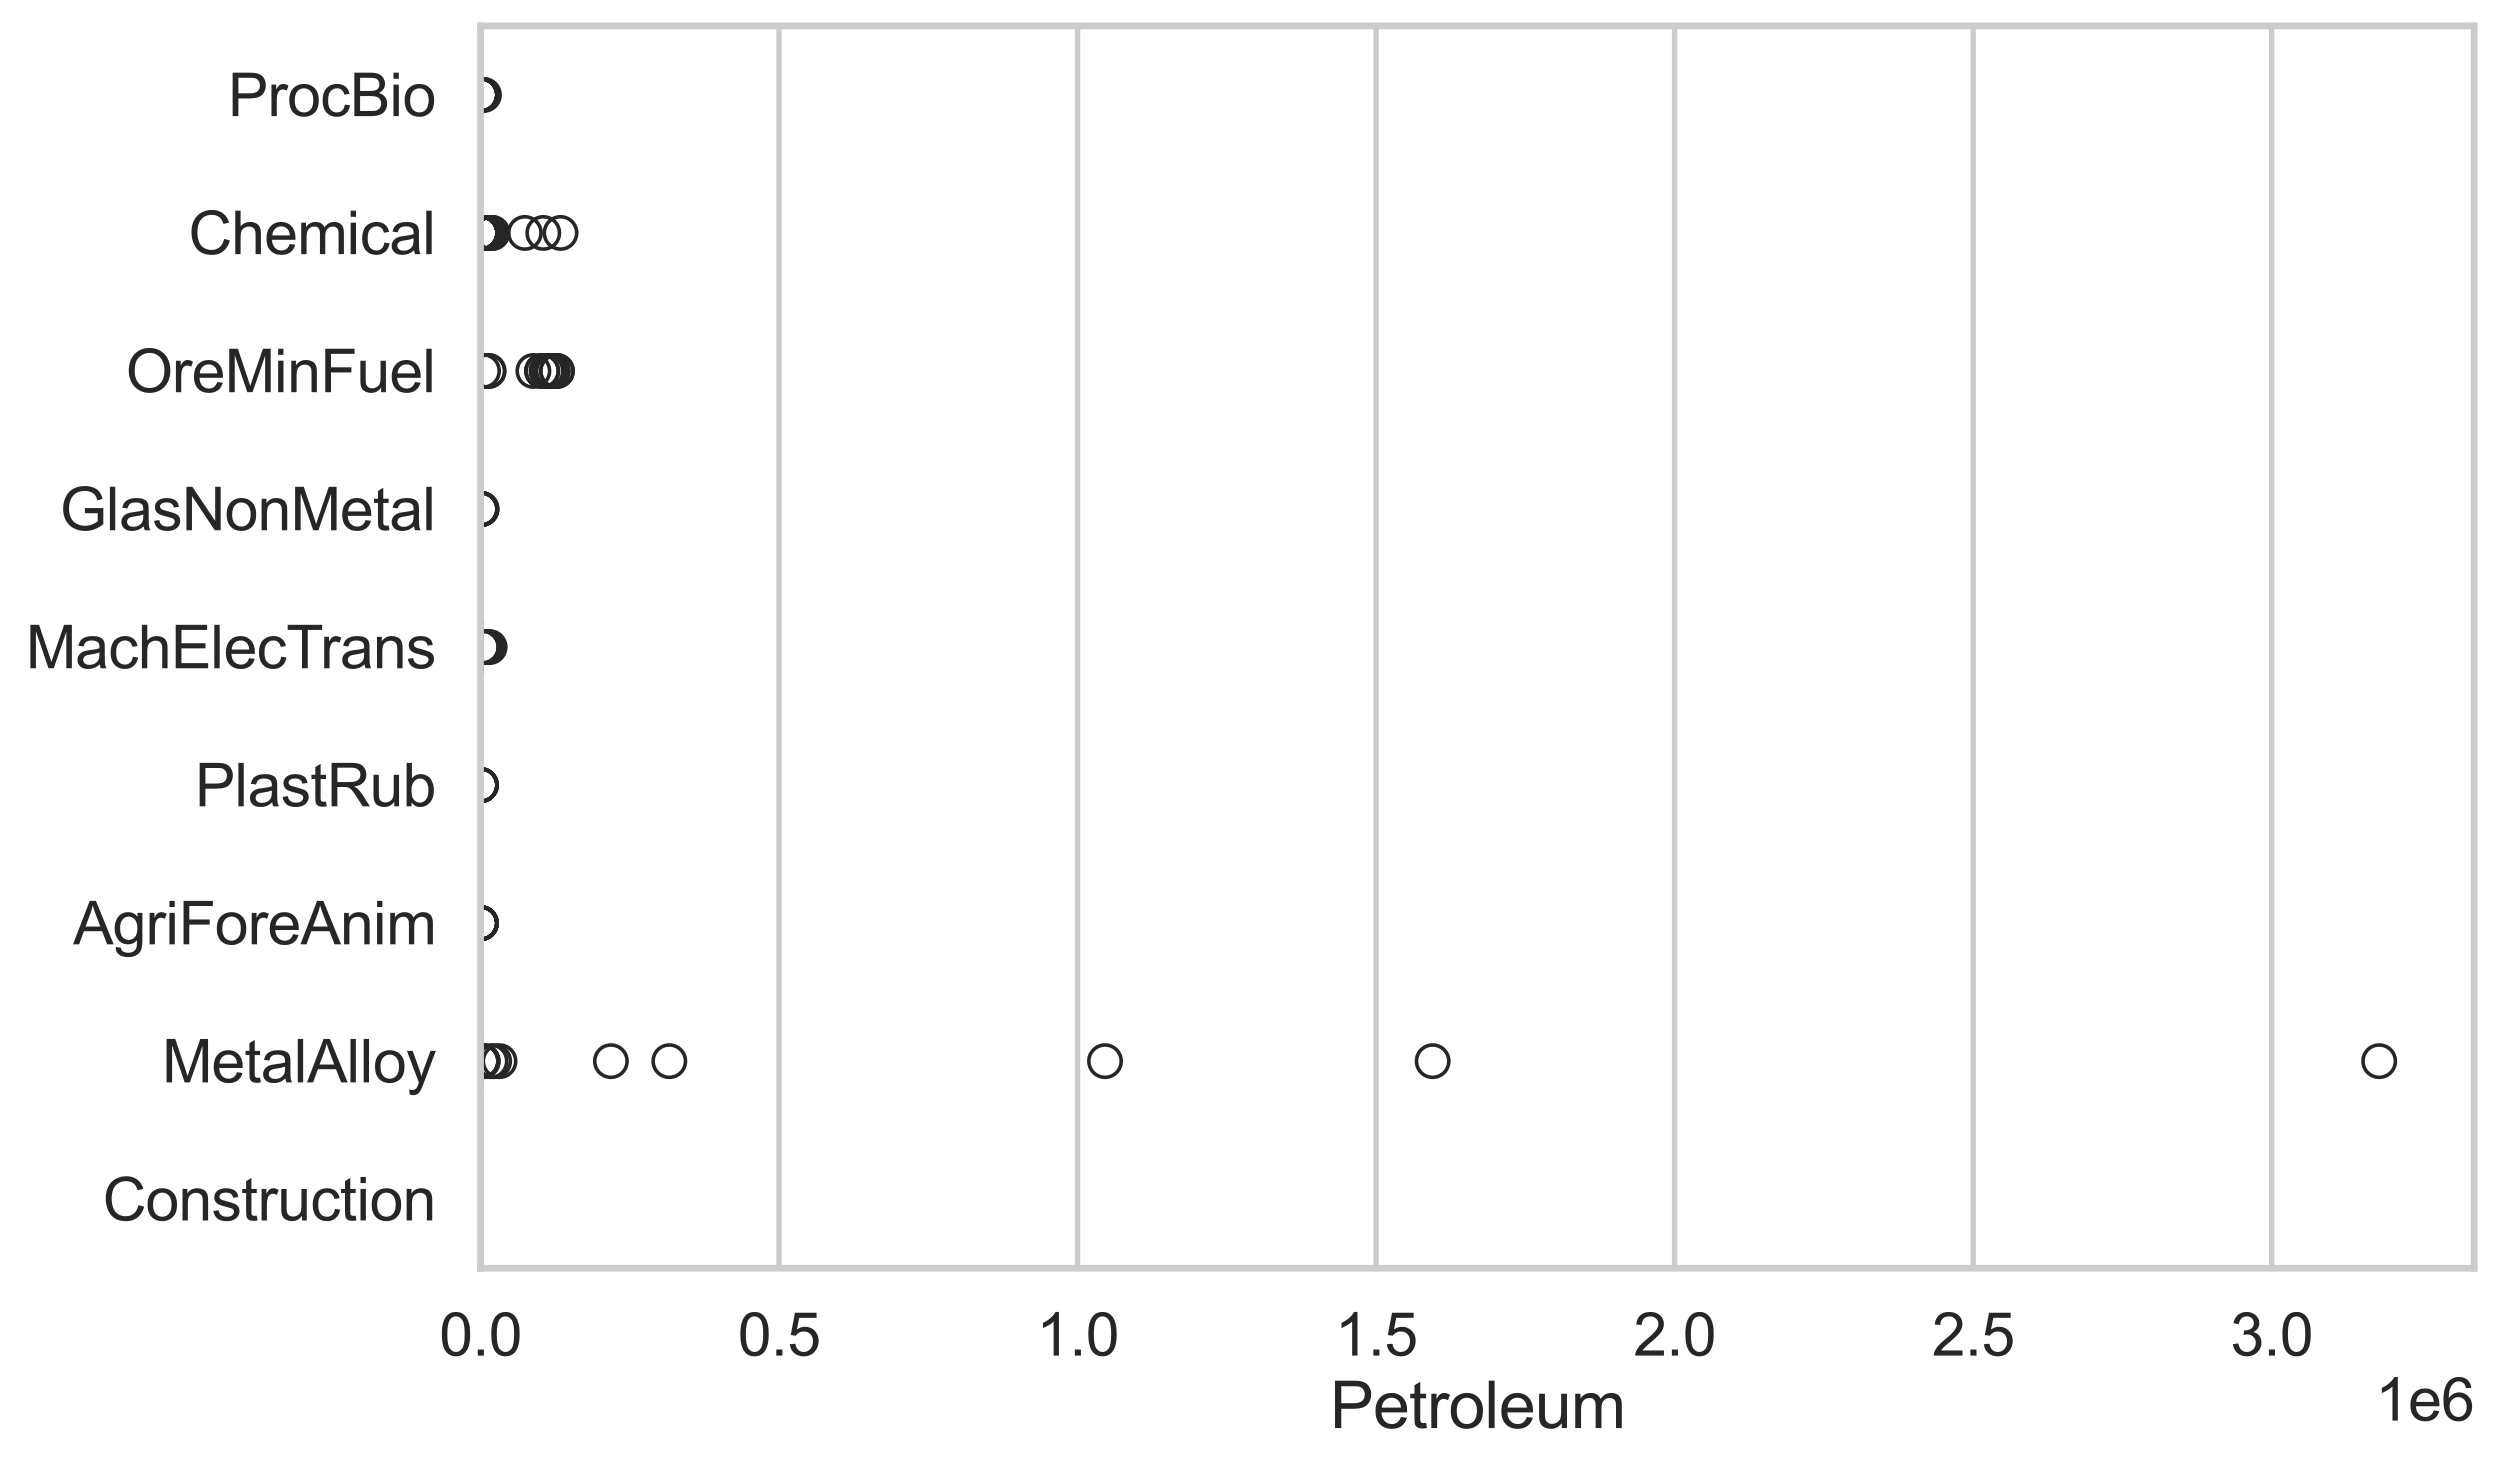 <?xml version="1.0" encoding="utf-8" standalone="no"?>
<!DOCTYPE svg PUBLIC "-//W3C//DTD SVG 1.1//EN"
  "http://www.w3.org/Graphics/SVG/1.1/DTD/svg11.dtd">
<svg xmlns:xlink="http://www.w3.org/1999/xlink" width="695.577pt" height="408.111pt" viewBox="0 0 695.577 408.111" xmlns="http://www.w3.org/2000/svg" version="1.1">
 <defs>
  <style type="text/css">*{stroke-linejoin: round; stroke-linecap: butt}</style>
 </defs>
 <g id="figure_1">
  <g id="patch_1">
   <path d="M 0 408.111 
L 695.577 408.111 
L 695.577 0 
L 0 0 
z
" style="fill: #ffffff"/>
  </g>
  <g id="axes_1">
   <g id="patch_2">
    <path d="M 133.697 352.86 
L 688.377 352.86 
L 688.377 7.2 
L 133.697 7.2 
z
" style="fill: #ffffff"/>
   </g>
   <g id="matplotlib.axis_1">
    <g id="xtick_1">
     <g id="line2d_1">
      <path d="M 133.697 352.86 
L 133.697 7.2 
" clip-path="url(#p936797adaf)" style="fill: none; stroke: #cccccc; stroke-width: 1.5; stroke-linecap: round"/>
     </g>
     <g id="text_1">
      <!-- 0.0 -->
      <g style="fill: #262626" transform="translate(122.229 377.17) scale(0.165 -0.165)">
       <defs>
        <path id="ArialMT-30" d="M 266 2259 
Q 266 3072 433 3567 
Q 600 4063 929 4331 
Q 1259 4600 1759 4600 
Q 2128 4600 2406 4451 
Q 2684 4303 2865 4023 
Q 3047 3744 3150 3342 
Q 3253 2941 3253 2259 
Q 3253 1453 3087 958 
Q 2922 463 2592 192 
Q 2263 -78 1759 -78 
Q 1097 -78 719 397 
Q 266 969 266 2259 
z
M 844 2259 
Q 844 1131 1108 757 
Q 1372 384 1759 384 
Q 2147 384 2411 759 
Q 2675 1134 2675 2259 
Q 2675 3391 2411 3762 
Q 2147 4134 1753 4134 
Q 1366 4134 1134 3806 
Q 844 3388 844 2259 
z
" transform="scale(0.016)"/>
        <path id="ArialMT-2e" d="M 581 0 
L 581 641 
L 1222 641 
L 1222 0 
L 581 0 
z
" transform="scale(0.016)"/>
       </defs>
       <use xlink:href="#ArialMT-30"/>
       <use xlink:href="#ArialMT-2e" transform="translate(55.615 0)"/>
       <use xlink:href="#ArialMT-30" transform="translate(83.398 0)"/>
      </g>
     </g>
    </g>
    <g id="xtick_2">
     <g id="line2d_2">
      <path d="M 216.754 352.86 
L 216.754 7.2 
" clip-path="url(#p936797adaf)" style="fill: none; stroke: #cccccc; stroke-width: 1.5; stroke-linecap: round"/>
     </g>
     <g id="text_2">
      <!-- 0.5 -->
      <g style="fill: #262626" transform="translate(205.287 377.17) scale(0.165 -0.165)">
       <defs>
        <path id="ArialMT-35" d="M 266 1200 
L 856 1250 
Q 922 819 1161 601 
Q 1400 384 1738 384 
Q 2144 384 2425 690 
Q 2706 997 2706 1503 
Q 2706 1984 2436 2262 
Q 2166 2541 1728 2541 
Q 1456 2541 1237 2417 
Q 1019 2294 894 2097 
L 366 2166 
L 809 4519 
L 3088 4519 
L 3088 3981 
L 1259 3981 
L 1013 2750 
Q 1425 3038 1878 3038 
Q 2478 3038 2890 2622 
Q 3303 2206 3303 1553 
Q 3303 931 2941 478 
Q 2500 -78 1738 -78 
Q 1113 -78 717 272 
Q 322 622 266 1200 
z
" transform="scale(0.016)"/>
       </defs>
       <use xlink:href="#ArialMT-30"/>
       <use xlink:href="#ArialMT-2e" transform="translate(55.615 0)"/>
       <use xlink:href="#ArialMT-35" transform="translate(83.398 0)"/>
      </g>
     </g>
    </g>
    <g id="xtick_3">
     <g id="line2d_3">
      <path d="M 299.812 352.86 
L 299.812 7.2 
" clip-path="url(#p936797adaf)" style="fill: none; stroke: #cccccc; stroke-width: 1.5; stroke-linecap: round"/>
     </g>
     <g id="text_3">
      <!-- 1.0 -->
      <g style="fill: #262626" transform="translate(288.344 377.17) scale(0.165 -0.165)">
       <defs>
        <path id="ArialMT-31" d="M 2384 0 
L 1822 0 
L 1822 3584 
Q 1619 3391 1289 3197 
Q 959 3003 697 2906 
L 697 3450 
Q 1169 3672 1522 3987 
Q 1875 4303 2022 4600 
L 2384 4600 
L 2384 0 
z
" transform="scale(0.016)"/>
       </defs>
       <use xlink:href="#ArialMT-31"/>
       <use xlink:href="#ArialMT-2e" transform="translate(55.615 0)"/>
       <use xlink:href="#ArialMT-30" transform="translate(83.398 0)"/>
      </g>
     </g>
    </g>
    <g id="xtick_4">
     <g id="line2d_4">
      <path d="M 382.869 352.86 
L 382.869 7.2 
" clip-path="url(#p936797adaf)" style="fill: none; stroke: #cccccc; stroke-width: 1.5; stroke-linecap: round"/>
     </g>
     <g id="text_4">
      <!-- 1.5 -->
      <g style="fill: #262626" transform="translate(371.402 377.17) scale(0.165 -0.165)">
       <use xlink:href="#ArialMT-31"/>
       <use xlink:href="#ArialMT-2e" transform="translate(55.615 0)"/>
       <use xlink:href="#ArialMT-35" transform="translate(83.398 0)"/>
      </g>
     </g>
    </g>
    <g id="xtick_5">
     <g id="line2d_5">
      <path d="M 465.927 352.86 
L 465.927 7.2 
" clip-path="url(#p936797adaf)" style="fill: none; stroke: #cccccc; stroke-width: 1.5; stroke-linecap: round"/>
     </g>
     <g id="text_5">
      <!-- 2.0 -->
      <g style="fill: #262626" transform="translate(454.459 377.17) scale(0.165 -0.165)">
       <defs>
        <path id="ArialMT-32" d="M 3222 541 
L 3222 0 
L 194 0 
Q 188 203 259 391 
Q 375 700 629 1000 
Q 884 1300 1366 1694 
Q 2113 2306 2375 2664 
Q 2638 3022 2638 3341 
Q 2638 3675 2398 3904 
Q 2159 4134 1775 4134 
Q 1369 4134 1125 3890 
Q 881 3647 878 3216 
L 300 3275 
Q 359 3922 746 4261 
Q 1134 4600 1788 4600 
Q 2447 4600 2831 4234 
Q 3216 3869 3216 3328 
Q 3216 3053 3103 2787 
Q 2991 2522 2730 2228 
Q 2469 1934 1863 1422 
Q 1356 997 1212 845 
Q 1069 694 975 541 
L 3222 541 
z
" transform="scale(0.016)"/>
       </defs>
       <use xlink:href="#ArialMT-32"/>
       <use xlink:href="#ArialMT-2e" transform="translate(55.615 0)"/>
       <use xlink:href="#ArialMT-30" transform="translate(83.398 0)"/>
      </g>
     </g>
    </g>
    <g id="xtick_6">
     <g id="line2d_6">
      <path d="M 548.984 352.86 
L 548.984 7.2 
" clip-path="url(#p936797adaf)" style="fill: none; stroke: #cccccc; stroke-width: 1.5; stroke-linecap: round"/>
     </g>
     <g id="text_6">
      <!-- 2.5 -->
      <g style="fill: #262626" transform="translate(537.516 377.17) scale(0.165 -0.165)">
       <use xlink:href="#ArialMT-32"/>
       <use xlink:href="#ArialMT-2e" transform="translate(55.615 0)"/>
       <use xlink:href="#ArialMT-35" transform="translate(83.398 0)"/>
      </g>
     </g>
    </g>
    <g id="xtick_7">
     <g id="line2d_7">
      <path d="M 632.041 352.86 
L 632.041 7.2 
" clip-path="url(#p936797adaf)" style="fill: none; stroke: #cccccc; stroke-width: 1.5; stroke-linecap: round"/>
     </g>
     <g id="text_7">
      <!-- 3.0 -->
      <g style="fill: #262626" transform="translate(620.574 377.17) scale(0.165 -0.165)">
       <defs>
        <path id="ArialMT-33" d="M 269 1209 
L 831 1284 
Q 928 806 1161 595 
Q 1394 384 1728 384 
Q 2125 384 2398 659 
Q 2672 934 2672 1341 
Q 2672 1728 2419 1979 
Q 2166 2231 1775 2231 
Q 1616 2231 1378 2169 
L 1441 2663 
Q 1497 2656 1531 2656 
Q 1891 2656 2178 2843 
Q 2466 3031 2466 3422 
Q 2466 3731 2256 3934 
Q 2047 4138 1716 4138 
Q 1388 4138 1169 3931 
Q 950 3725 888 3313 
L 325 3413 
Q 428 3978 793 4289 
Q 1159 4600 1703 4600 
Q 2078 4600 2393 4439 
Q 2709 4278 2876 4000 
Q 3044 3722 3044 3409 
Q 3044 3113 2884 2869 
Q 2725 2625 2413 2481 
Q 2819 2388 3044 2092 
Q 3269 1797 3269 1353 
Q 3269 753 2831 336 
Q 2394 -81 1725 -81 
Q 1122 -81 723 278 
Q 325 638 269 1209 
z
" transform="scale(0.016)"/>
       </defs>
       <use xlink:href="#ArialMT-33"/>
       <use xlink:href="#ArialMT-2e" transform="translate(55.615 0)"/>
       <use xlink:href="#ArialMT-30" transform="translate(83.398 0)"/>
      </g>
     </g>
    </g>
    <g id="text_8">
     <!-- Petroleum -->
     <g style="fill: #262626" transform="translate(370.021 397.334) scale(0.18 -0.18)">
      <defs>
       <path id="ArialMT-50" d="M 494 0 
L 494 4581 
L 2222 4581 
Q 2678 4581 2919 4538 
Q 3256 4481 3484 4323 
Q 3713 4166 3852 3881 
Q 3991 3597 3991 3256 
Q 3991 2672 3619 2267 
Q 3247 1863 2275 1863 
L 1100 1863 
L 1100 0 
L 494 0 
z
M 1100 2403 
L 2284 2403 
Q 2872 2403 3119 2622 
Q 3366 2841 3366 3238 
Q 3366 3525 3220 3729 
Q 3075 3934 2838 4000 
Q 2684 4041 2272 4041 
L 1100 4041 
L 1100 2403 
z
" transform="scale(0.016)"/>
       <path id="ArialMT-65" d="M 2694 1069 
L 3275 997 
Q 3138 488 2766 206 
Q 2394 -75 1816 -75 
Q 1088 -75 661 373 
Q 234 822 234 1631 
Q 234 2469 665 2931 
Q 1097 3394 1784 3394 
Q 2450 3394 2872 2941 
Q 3294 2488 3294 1666 
Q 3294 1616 3291 1516 
L 816 1516 
Q 847 969 1125 678 
Q 1403 388 1819 388 
Q 2128 388 2347 550 
Q 2566 713 2694 1069 
z
M 847 1978 
L 2700 1978 
Q 2663 2397 2488 2606 
Q 2219 2931 1791 2931 
Q 1403 2931 1139 2672 
Q 875 2413 847 1978 
z
" transform="scale(0.016)"/>
       <path id="ArialMT-74" d="M 1650 503 
L 1731 6 
Q 1494 -44 1306 -44 
Q 1000 -44 831 53 
Q 663 150 594 308 
Q 525 466 525 972 
L 525 2881 
L 113 2881 
L 113 3319 
L 525 3319 
L 525 4141 
L 1084 4478 
L 1084 3319 
L 1650 3319 
L 1650 2881 
L 1084 2881 
L 1084 941 
Q 1084 700 1114 631 
Q 1144 563 1211 522 
Q 1278 481 1403 481 
Q 1497 481 1650 503 
z
" transform="scale(0.016)"/>
       <path id="ArialMT-72" d="M 416 0 
L 416 3319 
L 922 3319 
L 922 2816 
Q 1116 3169 1280 3281 
Q 1444 3394 1641 3394 
Q 1925 3394 2219 3213 
L 2025 2691 
Q 1819 2813 1613 2813 
Q 1428 2813 1281 2702 
Q 1134 2591 1072 2394 
Q 978 2094 978 1738 
L 978 0 
L 416 0 
z
" transform="scale(0.016)"/>
       <path id="ArialMT-6f" d="M 213 1659 
Q 213 2581 725 3025 
Q 1153 3394 1769 3394 
Q 2453 3394 2887 2945 
Q 3322 2497 3322 1706 
Q 3322 1066 3130 698 
Q 2938 331 2570 128 
Q 2203 -75 1769 -75 
Q 1072 -75 642 372 
Q 213 819 213 1659 
z
M 791 1659 
Q 791 1022 1069 705 
Q 1347 388 1769 388 
Q 2188 388 2466 706 
Q 2744 1025 2744 1678 
Q 2744 2294 2464 2611 
Q 2184 2928 1769 2928 
Q 1347 2928 1069 2612 
Q 791 2297 791 1659 
z
" transform="scale(0.016)"/>
       <path id="ArialMT-6c" d="M 409 0 
L 409 4581 
L 972 4581 
L 972 0 
L 409 0 
z
" transform="scale(0.016)"/>
       <path id="ArialMT-75" d="M 2597 0 
L 2597 488 
Q 2209 -75 1544 -75 
Q 1250 -75 995 37 
Q 741 150 617 320 
Q 494 491 444 738 
Q 409 903 409 1263 
L 409 3319 
L 972 3319 
L 972 1478 
Q 972 1038 1006 884 
Q 1059 663 1231 536 
Q 1403 409 1656 409 
Q 1909 409 2131 539 
Q 2353 669 2445 892 
Q 2538 1116 2538 1541 
L 2538 3319 
L 3100 3319 
L 3100 0 
L 2597 0 
z
" transform="scale(0.016)"/>
       <path id="ArialMT-6d" d="M 422 0 
L 422 3319 
L 925 3319 
L 925 2853 
Q 1081 3097 1340 3245 
Q 1600 3394 1931 3394 
Q 2300 3394 2536 3241 
Q 2772 3088 2869 2813 
Q 3263 3394 3894 3394 
Q 4388 3394 4653 3120 
Q 4919 2847 4919 2278 
L 4919 0 
L 4359 0 
L 4359 2091 
Q 4359 2428 4304 2576 
Q 4250 2725 4106 2815 
Q 3963 2906 3769 2906 
Q 3419 2906 3187 2673 
Q 2956 2441 2956 1928 
L 2956 0 
L 2394 0 
L 2394 2156 
Q 2394 2531 2256 2718 
Q 2119 2906 1806 2906 
Q 1569 2906 1367 2781 
Q 1166 2656 1075 2415 
Q 984 2175 984 1722 
L 984 0 
L 422 0 
z
" transform="scale(0.016)"/>
      </defs>
      <use xlink:href="#ArialMT-50"/>
      <use xlink:href="#ArialMT-65" transform="translate(66.699 0)"/>
      <use xlink:href="#ArialMT-74" transform="translate(122.314 0)"/>
      <use xlink:href="#ArialMT-72" transform="translate(150.098 0)"/>
      <use xlink:href="#ArialMT-6f" transform="translate(183.398 0)"/>
      <use xlink:href="#ArialMT-6c" transform="translate(239.014 0)"/>
      <use xlink:href="#ArialMT-65" transform="translate(261.23 0)"/>
      <use xlink:href="#ArialMT-75" transform="translate(316.846 0)"/>
      <use xlink:href="#ArialMT-6d" transform="translate(372.461 0)"/>
     </g>
    </g>
    <g id="text_9">
     <!-- 1e6 -->
     <g style="fill: #262626" transform="translate(660.85 395.26) scale(0.165 -0.165)">
      <defs>
       <path id="ArialMT-36" d="M 3184 3459 
L 2625 3416 
Q 2550 3747 2413 3897 
Q 2184 4138 1850 4138 
Q 1581 4138 1378 3988 
Q 1113 3794 959 3422 
Q 806 3050 800 2363 
Q 1003 2672 1297 2822 
Q 1591 2972 1913 2972 
Q 2475 2972 2870 2558 
Q 3266 2144 3266 1488 
Q 3266 1056 3080 686 
Q 2894 316 2569 119 
Q 2244 -78 1831 -78 
Q 1128 -78 684 439 
Q 241 956 241 2144 
Q 241 3472 731 4075 
Q 1159 4600 1884 4600 
Q 2425 4600 2770 4297 
Q 3116 3994 3184 3459 
z
M 888 1484 
Q 888 1194 1011 928 
Q 1134 663 1356 523 
Q 1578 384 1822 384 
Q 2178 384 2434 671 
Q 2691 959 2691 1453 
Q 2691 1928 2437 2201 
Q 2184 2475 1800 2475 
Q 1419 2475 1153 2201 
Q 888 1928 888 1484 
z
" transform="scale(0.016)"/>
      </defs>
      <use xlink:href="#ArialMT-31"/>
      <use xlink:href="#ArialMT-65" transform="translate(55.615 0)"/>
      <use xlink:href="#ArialMT-36" transform="translate(111.23 0)"/>
     </g>
    </g>
   </g>
   <g id="matplotlib.axis_2">
    <g id="ytick_1">
     <g id="text_10">
      <!-- ProcBio -->
      <g style="fill: #262626" transform="translate(63.424 32.309) scale(0.165 -0.165)">
       <defs>
        <path id="ArialMT-63" d="M 2588 1216 
L 3141 1144 
Q 3050 572 2676 248 
Q 2303 -75 1759 -75 
Q 1078 -75 664 370 
Q 250 816 250 1647 
Q 250 2184 428 2587 
Q 606 2991 970 3192 
Q 1334 3394 1763 3394 
Q 2303 3394 2647 3120 
Q 2991 2847 3088 2344 
L 2541 2259 
Q 2463 2594 2264 2762 
Q 2066 2931 1784 2931 
Q 1359 2931 1093 2626 
Q 828 2322 828 1663 
Q 828 994 1084 691 
Q 1341 388 1753 388 
Q 2084 388 2306 591 
Q 2528 794 2588 1216 
z
" transform="scale(0.016)"/>
        <path id="ArialMT-42" d="M 469 0 
L 469 4581 
L 2188 4581 
Q 2713 4581 3030 4442 
Q 3347 4303 3526 4014 
Q 3706 3725 3706 3409 
Q 3706 3116 3547 2856 
Q 3388 2597 3066 2438 
Q 3481 2316 3704 2022 
Q 3928 1728 3928 1328 
Q 3928 1006 3792 729 
Q 3656 453 3456 303 
Q 3256 153 2954 76 
Q 2653 0 2216 0 
L 469 0 
z
M 1075 2656 
L 2066 2656 
Q 2469 2656 2644 2709 
Q 2875 2778 2992 2937 
Q 3109 3097 3109 3338 
Q 3109 3566 3000 3739 
Q 2891 3913 2687 3977 
Q 2484 4041 1991 4041 
L 1075 4041 
L 1075 2656 
z
M 1075 541 
L 2216 541 
Q 2509 541 2628 563 
Q 2838 600 2978 687 
Q 3119 775 3209 942 
Q 3300 1109 3300 1328 
Q 3300 1584 3169 1773 
Q 3038 1963 2805 2039 
Q 2572 2116 2134 2116 
L 1075 2116 
L 1075 541 
z
" transform="scale(0.016)"/>
        <path id="ArialMT-69" d="M 425 3934 
L 425 4581 
L 988 4581 
L 988 3934 
L 425 3934 
z
M 425 0 
L 425 3319 
L 988 3319 
L 988 0 
L 425 0 
z
" transform="scale(0.016)"/>
       </defs>
       <use xlink:href="#ArialMT-50"/>
       <use xlink:href="#ArialMT-72" transform="translate(66.699 0)"/>
       <use xlink:href="#ArialMT-6f" transform="translate(100 0)"/>
       <use xlink:href="#ArialMT-63" transform="translate(155.615 0)"/>
       <use xlink:href="#ArialMT-42" transform="translate(205.615 0)"/>
       <use xlink:href="#ArialMT-69" transform="translate(272.314 0)"/>
       <use xlink:href="#ArialMT-6f" transform="translate(294.531 0)"/>
      </g>
     </g>
    </g>
    <g id="ytick_2">
     <g id="text_11">
      <!-- Chemical -->
      <g style="fill: #262626" transform="translate(52.428 70.715) scale(0.165 -0.165)">
       <defs>
        <path id="ArialMT-43" d="M 3763 1606 
L 4369 1453 
Q 4178 706 3683 314 
Q 3188 -78 2472 -78 
Q 1731 -78 1267 223 
Q 803 525 561 1097 
Q 319 1669 319 2325 
Q 319 3041 592 3573 
Q 866 4106 1370 4382 
Q 1875 4659 2481 4659 
Q 3169 4659 3637 4309 
Q 4106 3959 4291 3325 
L 3694 3184 
Q 3534 3684 3231 3912 
Q 2928 4141 2469 4141 
Q 1941 4141 1586 3887 
Q 1231 3634 1087 3207 
Q 944 2781 944 2328 
Q 944 1744 1114 1308 
Q 1284 872 1643 656 
Q 2003 441 2422 441 
Q 2931 441 3284 734 
Q 3638 1028 3763 1606 
z
" transform="scale(0.016)"/>
        <path id="ArialMT-68" d="M 422 0 
L 422 4581 
L 984 4581 
L 984 2938 
Q 1378 3394 1978 3394 
Q 2347 3394 2619 3248 
Q 2891 3103 3008 2847 
Q 3125 2591 3125 2103 
L 3125 0 
L 2563 0 
L 2563 2103 
Q 2563 2525 2380 2717 
Q 2197 2909 1863 2909 
Q 1613 2909 1392 2779 
Q 1172 2650 1078 2428 
Q 984 2206 984 1816 
L 984 0 
L 422 0 
z
" transform="scale(0.016)"/>
        <path id="ArialMT-61" d="M 2588 409 
Q 2275 144 1986 34 
Q 1697 -75 1366 -75 
Q 819 -75 525 192 
Q 231 459 231 875 
Q 231 1119 342 1320 
Q 453 1522 633 1644 
Q 813 1766 1038 1828 
Q 1203 1872 1538 1913 
Q 2219 1994 2541 2106 
Q 2544 2222 2544 2253 
Q 2544 2597 2384 2738 
Q 2169 2928 1744 2928 
Q 1347 2928 1158 2789 
Q 969 2650 878 2297 
L 328 2372 
Q 403 2725 575 2942 
Q 747 3159 1072 3276 
Q 1397 3394 1825 3394 
Q 2250 3394 2515 3294 
Q 2781 3194 2906 3042 
Q 3031 2891 3081 2659 
Q 3109 2516 3109 2141 
L 3109 1391 
Q 3109 606 3145 398 
Q 3181 191 3288 0 
L 2700 0 
Q 2613 175 2588 409 
z
M 2541 1666 
Q 2234 1541 1622 1453 
Q 1275 1403 1131 1340 
Q 988 1278 909 1158 
Q 831 1038 831 891 
Q 831 666 1001 516 
Q 1172 366 1500 366 
Q 1825 366 2078 508 
Q 2331 650 2450 897 
Q 2541 1088 2541 1459 
L 2541 1666 
z
" transform="scale(0.016)"/>
       </defs>
       <use xlink:href="#ArialMT-43"/>
       <use xlink:href="#ArialMT-68" transform="translate(72.217 0)"/>
       <use xlink:href="#ArialMT-65" transform="translate(127.832 0)"/>
       <use xlink:href="#ArialMT-6d" transform="translate(183.447 0)"/>
       <use xlink:href="#ArialMT-69" transform="translate(266.748 0)"/>
       <use xlink:href="#ArialMT-63" transform="translate(288.965 0)"/>
       <use xlink:href="#ArialMT-61" transform="translate(338.965 0)"/>
       <use xlink:href="#ArialMT-6c" transform="translate(394.58 0)"/>
      </g>
     </g>
    </g>
    <g id="ytick_3">
     <g id="text_12">
      <!-- OreMinFuel -->
      <g style="fill: #262626" transform="translate(35.013 109.122) scale(0.165 -0.165)">
       <defs>
        <path id="ArialMT-4f" d="M 309 2231 
Q 309 3372 921 4017 
Q 1534 4663 2503 4663 
Q 3138 4663 3647 4359 
Q 4156 4056 4423 3514 
Q 4691 2972 4691 2284 
Q 4691 1588 4409 1038 
Q 4128 488 3612 205 
Q 3097 -78 2500 -78 
Q 1853 -78 1343 234 
Q 834 547 571 1087 
Q 309 1628 309 2231 
z
M 934 2222 
Q 934 1394 1379 917 
Q 1825 441 2497 441 
Q 3181 441 3623 922 
Q 4066 1403 4066 2288 
Q 4066 2847 3877 3264 
Q 3688 3681 3323 3911 
Q 2959 4141 2506 4141 
Q 1863 4141 1398 3698 
Q 934 3256 934 2222 
z
" transform="scale(0.016)"/>
        <path id="ArialMT-4d" d="M 475 0 
L 475 4581 
L 1388 4581 
L 2472 1338 
Q 2622 884 2691 659 
Q 2769 909 2934 1394 
L 4031 4581 
L 4847 4581 
L 4847 0 
L 4263 0 
L 4263 3834 
L 2931 0 
L 2384 0 
L 1059 3900 
L 1059 0 
L 475 0 
z
" transform="scale(0.016)"/>
        <path id="ArialMT-6e" d="M 422 0 
L 422 3319 
L 928 3319 
L 928 2847 
Q 1294 3394 1984 3394 
Q 2284 3394 2536 3286 
Q 2788 3178 2913 3003 
Q 3038 2828 3088 2588 
Q 3119 2431 3119 2041 
L 3119 0 
L 2556 0 
L 2556 2019 
Q 2556 2363 2490 2533 
Q 2425 2703 2258 2804 
Q 2091 2906 1866 2906 
Q 1506 2906 1245 2678 
Q 984 2450 984 1813 
L 984 0 
L 422 0 
z
" transform="scale(0.016)"/>
        <path id="ArialMT-46" d="M 525 0 
L 525 4581 
L 3616 4581 
L 3616 4041 
L 1131 4041 
L 1131 2622 
L 3281 2622 
L 3281 2081 
L 1131 2081 
L 1131 0 
L 525 0 
z
" transform="scale(0.016)"/>
       </defs>
       <use xlink:href="#ArialMT-4f"/>
       <use xlink:href="#ArialMT-72" transform="translate(77.783 0)"/>
       <use xlink:href="#ArialMT-65" transform="translate(111.084 0)"/>
       <use xlink:href="#ArialMT-4d" transform="translate(166.699 0)"/>
       <use xlink:href="#ArialMT-69" transform="translate(250 0)"/>
       <use xlink:href="#ArialMT-6e" transform="translate(272.217 0)"/>
       <use xlink:href="#ArialMT-46" transform="translate(327.832 0)"/>
       <use xlink:href="#ArialMT-75" transform="translate(388.916 0)"/>
       <use xlink:href="#ArialMT-65" transform="translate(444.531 0)"/>
       <use xlink:href="#ArialMT-6c" transform="translate(500.146 0)"/>
      </g>
     </g>
    </g>
    <g id="ytick_4">
     <g id="text_13">
      <!-- GlasNonMetal -->
      <g style="fill: #262626" transform="translate(16.659 147.529) scale(0.165 -0.165)">
       <defs>
        <path id="ArialMT-47" d="M 2638 1797 
L 2638 2334 
L 4578 2338 
L 4578 638 
Q 4131 281 3656 101 
Q 3181 -78 2681 -78 
Q 2006 -78 1454 211 
Q 903 500 622 1047 
Q 341 1594 341 2269 
Q 341 2938 620 3517 
Q 900 4097 1425 4378 
Q 1950 4659 2634 4659 
Q 3131 4659 3532 4498 
Q 3934 4338 4162 4050 
Q 4391 3763 4509 3300 
L 3963 3150 
Q 3859 3500 3706 3700 
Q 3553 3900 3268 4020 
Q 2984 4141 2638 4141 
Q 2222 4141 1919 4014 
Q 1616 3888 1430 3681 
Q 1244 3475 1141 3228 
Q 966 2803 966 2306 
Q 966 1694 1177 1281 
Q 1388 869 1791 669 
Q 2194 469 2647 469 
Q 3041 469 3416 620 
Q 3791 772 3984 944 
L 3984 1797 
L 2638 1797 
z
" transform="scale(0.016)"/>
        <path id="ArialMT-73" d="M 197 991 
L 753 1078 
Q 800 744 1014 566 
Q 1228 388 1613 388 
Q 2000 388 2187 545 
Q 2375 703 2375 916 
Q 2375 1106 2209 1216 
Q 2094 1291 1634 1406 
Q 1016 1563 777 1677 
Q 538 1791 414 1992 
Q 291 2194 291 2438 
Q 291 2659 392 2848 
Q 494 3038 669 3163 
Q 800 3259 1026 3326 
Q 1253 3394 1513 3394 
Q 1903 3394 2198 3281 
Q 2494 3169 2634 2976 
Q 2775 2784 2828 2463 
L 2278 2388 
Q 2241 2644 2061 2787 
Q 1881 2931 1553 2931 
Q 1166 2931 1000 2803 
Q 834 2675 834 2503 
Q 834 2394 903 2306 
Q 972 2216 1119 2156 
Q 1203 2125 1616 2013 
Q 2213 1853 2448 1751 
Q 2684 1650 2818 1456 
Q 2953 1263 2953 975 
Q 2953 694 2789 445 
Q 2625 197 2315 61 
Q 2006 -75 1616 -75 
Q 969 -75 630 194 
Q 291 463 197 991 
z
" transform="scale(0.016)"/>
        <path id="ArialMT-4e" d="M 488 0 
L 488 4581 
L 1109 4581 
L 3516 984 
L 3516 4581 
L 4097 4581 
L 4097 0 
L 3475 0 
L 1069 3600 
L 1069 0 
L 488 0 
z
" transform="scale(0.016)"/>
       </defs>
       <use xlink:href="#ArialMT-47"/>
       <use xlink:href="#ArialMT-6c" transform="translate(77.783 0)"/>
       <use xlink:href="#ArialMT-61" transform="translate(100 0)"/>
       <use xlink:href="#ArialMT-73" transform="translate(155.615 0)"/>
       <use xlink:href="#ArialMT-4e" transform="translate(205.615 0)"/>
       <use xlink:href="#ArialMT-6f" transform="translate(277.832 0)"/>
       <use xlink:href="#ArialMT-6e" transform="translate(333.447 0)"/>
       <use xlink:href="#ArialMT-4d" transform="translate(389.062 0)"/>
       <use xlink:href="#ArialMT-65" transform="translate(472.363 0)"/>
       <use xlink:href="#ArialMT-74" transform="translate(527.979 0)"/>
       <use xlink:href="#ArialMT-61" transform="translate(555.762 0)"/>
       <use xlink:href="#ArialMT-6c" transform="translate(611.377 0)"/>
      </g>
     </g>
    </g>
    <g id="ytick_5">
     <g id="text_14">
      <!-- MachElecTrans -->
      <g style="fill: #262626" transform="translate(7.2 185.935) scale(0.165 -0.165)">
       <defs>
        <path id="ArialMT-45" d="M 506 0 
L 506 4581 
L 3819 4581 
L 3819 4041 
L 1113 4041 
L 1113 2638 
L 3647 2638 
L 3647 2100 
L 1113 2100 
L 1113 541 
L 3925 541 
L 3925 0 
L 506 0 
z
" transform="scale(0.016)"/>
        <path id="ArialMT-54" d="M 1659 0 
L 1659 4041 
L 150 4041 
L 150 4581 
L 3781 4581 
L 3781 4041 
L 2266 4041 
L 2266 0 
L 1659 0 
z
" transform="scale(0.016)"/>
       </defs>
       <use xlink:href="#ArialMT-4d"/>
       <use xlink:href="#ArialMT-61" transform="translate(83.301 0)"/>
       <use xlink:href="#ArialMT-63" transform="translate(138.916 0)"/>
       <use xlink:href="#ArialMT-68" transform="translate(188.916 0)"/>
       <use xlink:href="#ArialMT-45" transform="translate(244.531 0)"/>
       <use xlink:href="#ArialMT-6c" transform="translate(311.23 0)"/>
       <use xlink:href="#ArialMT-65" transform="translate(333.447 0)"/>
       <use xlink:href="#ArialMT-63" transform="translate(389.062 0)"/>
       <use xlink:href="#ArialMT-54" transform="translate(439.062 0)"/>
       <use xlink:href="#ArialMT-72" transform="translate(496.396 0)"/>
       <use xlink:href="#ArialMT-61" transform="translate(529.697 0)"/>
       <use xlink:href="#ArialMT-6e" transform="translate(585.312 0)"/>
       <use xlink:href="#ArialMT-73" transform="translate(640.928 0)"/>
      </g>
     </g>
    </g>
    <g id="ytick_6">
     <g id="text_15">
      <!-- PlastRub -->
      <g style="fill: #262626" transform="translate(54.248 224.342) scale(0.165 -0.165)">
       <defs>
        <path id="ArialMT-52" d="M 503 0 
L 503 4581 
L 2534 4581 
Q 3147 4581 3465 4457 
Q 3784 4334 3975 4021 
Q 4166 3709 4166 3331 
Q 4166 2844 3850 2509 
Q 3534 2175 2875 2084 
Q 3116 1969 3241 1856 
Q 3506 1613 3744 1247 
L 4541 0 
L 3778 0 
L 3172 953 
Q 2906 1366 2734 1584 
Q 2563 1803 2427 1890 
Q 2291 1978 2150 2013 
Q 2047 2034 1813 2034 
L 1109 2034 
L 1109 0 
L 503 0 
z
M 1109 2559 
L 2413 2559 
Q 2828 2559 3062 2645 
Q 3297 2731 3419 2920 
Q 3541 3109 3541 3331 
Q 3541 3656 3305 3865 
Q 3069 4075 2559 4075 
L 1109 4075 
L 1109 2559 
z
" transform="scale(0.016)"/>
        <path id="ArialMT-62" d="M 941 0 
L 419 0 
L 419 4581 
L 981 4581 
L 981 2947 
Q 1338 3394 1891 3394 
Q 2197 3394 2470 3270 
Q 2744 3147 2920 2923 
Q 3097 2700 3197 2384 
Q 3297 2069 3297 1709 
Q 3297 856 2875 390 
Q 2453 -75 1863 -75 
Q 1275 -75 941 416 
L 941 0 
z
M 934 1684 
Q 934 1088 1097 822 
Q 1363 388 1816 388 
Q 2184 388 2453 708 
Q 2722 1028 2722 1663 
Q 2722 2313 2464 2622 
Q 2206 2931 1841 2931 
Q 1472 2931 1203 2611 
Q 934 2291 934 1684 
z
" transform="scale(0.016)"/>
       </defs>
       <use xlink:href="#ArialMT-50"/>
       <use xlink:href="#ArialMT-6c" transform="translate(66.699 0)"/>
       <use xlink:href="#ArialMT-61" transform="translate(88.916 0)"/>
       <use xlink:href="#ArialMT-73" transform="translate(144.531 0)"/>
       <use xlink:href="#ArialMT-74" transform="translate(194.531 0)"/>
       <use xlink:href="#ArialMT-52" transform="translate(222.314 0)"/>
       <use xlink:href="#ArialMT-75" transform="translate(294.531 0)"/>
       <use xlink:href="#ArialMT-62" transform="translate(350.146 0)"/>
      </g>
     </g>
    </g>
    <g id="ytick_7">
     <g id="text_16">
      <!-- AgriForeAnim -->
      <g style="fill: #262626" transform="translate(20.341 262.749) scale(0.165 -0.165)">
       <defs>
        <path id="ArialMT-41" d="M -9 0 
L 1750 4581 
L 2403 4581 
L 4278 0 
L 3588 0 
L 3053 1388 
L 1138 1388 
L 634 0 
L -9 0 
z
M 1313 1881 
L 2866 1881 
L 2388 3150 
Q 2169 3728 2063 4100 
Q 1975 3659 1816 3225 
L 1313 1881 
z
" transform="scale(0.016)"/>
        <path id="ArialMT-67" d="M 319 -275 
L 866 -356 
Q 900 -609 1056 -725 
Q 1266 -881 1628 -881 
Q 2019 -881 2231 -725 
Q 2444 -569 2519 -288 
Q 2563 -116 2559 434 
Q 2191 0 1641 0 
Q 956 0 581 494 
Q 206 988 206 1678 
Q 206 2153 378 2554 
Q 550 2956 876 3175 
Q 1203 3394 1644 3394 
Q 2231 3394 2613 2919 
L 2613 3319 
L 3131 3319 
L 3131 450 
Q 3131 -325 2973 -648 
Q 2816 -972 2473 -1159 
Q 2131 -1347 1631 -1347 
Q 1038 -1347 672 -1080 
Q 306 -813 319 -275 
z
M 784 1719 
Q 784 1066 1043 766 
Q 1303 466 1694 466 
Q 2081 466 2343 764 
Q 2606 1063 2606 1700 
Q 2606 2309 2336 2618 
Q 2066 2928 1684 2928 
Q 1309 2928 1046 2623 
Q 784 2319 784 1719 
z
" transform="scale(0.016)"/>
       </defs>
       <use xlink:href="#ArialMT-41"/>
       <use xlink:href="#ArialMT-67" transform="translate(66.699 0)"/>
       <use xlink:href="#ArialMT-72" transform="translate(122.314 0)"/>
       <use xlink:href="#ArialMT-69" transform="translate(155.615 0)"/>
       <use xlink:href="#ArialMT-46" transform="translate(177.832 0)"/>
       <use xlink:href="#ArialMT-6f" transform="translate(238.916 0)"/>
       <use xlink:href="#ArialMT-72" transform="translate(294.531 0)"/>
       <use xlink:href="#ArialMT-65" transform="translate(327.832 0)"/>
       <use xlink:href="#ArialMT-41" transform="translate(383.447 0)"/>
       <use xlink:href="#ArialMT-6e" transform="translate(450.146 0)"/>
       <use xlink:href="#ArialMT-69" transform="translate(505.762 0)"/>
       <use xlink:href="#ArialMT-6d" transform="translate(527.979 0)"/>
      </g>
     </g>
    </g>
    <g id="ytick_8">
     <g id="text_17">
      <!-- MetalAlloy -->
      <g style="fill: #262626" transform="translate(45.088 301.155) scale(0.165 -0.165)">
       <defs>
        <path id="ArialMT-79" d="M 397 -1278 
L 334 -750 
Q 519 -800 656 -800 
Q 844 -800 956 -737 
Q 1069 -675 1141 -563 
Q 1194 -478 1313 -144 
Q 1328 -97 1363 -6 
L 103 3319 
L 709 3319 
L 1400 1397 
Q 1534 1031 1641 628 
Q 1738 1016 1872 1384 
L 2581 3319 
L 3144 3319 
L 1881 -56 
Q 1678 -603 1566 -809 
Q 1416 -1088 1222 -1217 
Q 1028 -1347 759 -1347 
Q 597 -1347 397 -1278 
z
" transform="scale(0.016)"/>
       </defs>
       <use xlink:href="#ArialMT-4d"/>
       <use xlink:href="#ArialMT-65" transform="translate(83.301 0)"/>
       <use xlink:href="#ArialMT-74" transform="translate(138.916 0)"/>
       <use xlink:href="#ArialMT-61" transform="translate(166.699 0)"/>
       <use xlink:href="#ArialMT-6c" transform="translate(222.314 0)"/>
       <use xlink:href="#ArialMT-41" transform="translate(244.531 0)"/>
       <use xlink:href="#ArialMT-6c" transform="translate(311.23 0)"/>
       <use xlink:href="#ArialMT-6c" transform="translate(333.447 0)"/>
       <use xlink:href="#ArialMT-6f" transform="translate(355.664 0)"/>
       <use xlink:href="#ArialMT-79" transform="translate(411.279 0)"/>
      </g>
     </g>
    </g>
    <g id="ytick_9">
     <g id="text_18">
      <!-- Construction -->
      <g style="fill: #262626" transform="translate(28.575 339.562) scale(0.165 -0.165)">
       <use xlink:href="#ArialMT-43"/>
       <use xlink:href="#ArialMT-6f" transform="translate(72.217 0)"/>
       <use xlink:href="#ArialMT-6e" transform="translate(127.832 0)"/>
       <use xlink:href="#ArialMT-73" transform="translate(183.447 0)"/>
       <use xlink:href="#ArialMT-74" transform="translate(233.447 0)"/>
       <use xlink:href="#ArialMT-72" transform="translate(261.23 0)"/>
       <use xlink:href="#ArialMT-75" transform="translate(294.531 0)"/>
       <use xlink:href="#ArialMT-63" transform="translate(350.146 0)"/>
       <use xlink:href="#ArialMT-74" transform="translate(400.146 0)"/>
       <use xlink:href="#ArialMT-69" transform="translate(427.93 0)"/>
       <use xlink:href="#ArialMT-6f" transform="translate(450.146 0)"/>
       <use xlink:href="#ArialMT-6e" transform="translate(505.762 0)"/>
      </g>
     </g>
    </g>
   </g>
   <g id="patch_3">
    <path d="M 133.698 11.041 
L 133.698 41.766 
L 133.707 41.766 
L 133.707 11.041 
L 133.698 11.041 
z
" clip-path="url(#p936797adaf)" style="fill: #ca74db; stroke: #262626; stroke-linejoin: miter"/>
   </g>
   <g id="line2d_8">
    <path d="M 133.698 26.403 
L 133.697 26.403 
" clip-path="url(#p936797adaf)" style="fill: none; stroke: #262626"/>
   </g>
   <g id="line2d_9">
    <path d="M 133.707 26.403 
L 133.718 26.403 
" clip-path="url(#p936797adaf)" style="fill: none; stroke: #262626"/>
   </g>
   <g id="line2d_10">
    <path d="M 133.697 18.722 
L 133.697 34.085 
" clip-path="url(#p936797adaf)" style="fill: none; stroke: #262626; stroke-linecap: round"/>
   </g>
   <g id="line2d_11">
    <path d="M 133.718 18.722 
L 133.718 34.085 
" clip-path="url(#p936797adaf)" style="fill: none; stroke: #262626; stroke-linecap: round"/>
   </g>
   <g id="line2d_12">
    <defs>
     <path id="mb1a7e74b8c" d="M 0 4.5 
C 1.193 4.5 2.338 4.026 3.182 3.182 
C 4.026 2.338 4.5 1.193 4.5 0 
C 4.5 -1.193 4.026 -2.338 3.182 -3.182 
C 2.338 -4.026 1.193 -4.5 0 -4.5 
C -1.193 -4.5 -2.338 -4.026 -3.182 -3.182 
C -4.026 -2.338 -4.5 -1.193 -4.5 0 
C -4.5 1.193 -4.026 2.338 -3.182 3.182 
C -2.338 4.026 -1.193 4.5 0 4.5 
z
" style="stroke: #262626"/>
    </defs>
    <g clip-path="url(#p936797adaf)">
     <use xlink:href="#mb1a7e74b8c" x="133.94" y="26.403" style="fill-opacity: 0; stroke: #262626"/>
     <use xlink:href="#mb1a7e74b8c" x="133.901" y="26.403" style="fill-opacity: 0; stroke: #262626"/>
     <use xlink:href="#mb1a7e74b8c" x="133.797" y="26.403" style="fill-opacity: 0; stroke: #262626"/>
     <use xlink:href="#mb1a7e74b8c" x="134.64" y="26.403" style="fill-opacity: 0; stroke: #262626"/>
     <use xlink:href="#mb1a7e74b8c" x="133.736" y="26.403" style="fill-opacity: 0; stroke: #262626"/>
     <use xlink:href="#mb1a7e74b8c" x="133.898" y="26.403" style="fill-opacity: 0; stroke: #262626"/>
     <use xlink:href="#mb1a7e74b8c" x="133.924" y="26.403" style="fill-opacity: 0; stroke: #262626"/>
     <use xlink:href="#mb1a7e74b8c" x="133.724" y="26.403" style="fill-opacity: 0; stroke: #262626"/>
     <use xlink:href="#mb1a7e74b8c" x="133.742" y="26.403" style="fill-opacity: 0; stroke: #262626"/>
     <use xlink:href="#mb1a7e74b8c" x="133.757" y="26.403" style="fill-opacity: 0; stroke: #262626"/>
     <use xlink:href="#mb1a7e74b8c" x="133.728" y="26.403" style="fill-opacity: 0; stroke: #262626"/>
     <use xlink:href="#mb1a7e74b8c" x="133.725" y="26.403" style="fill-opacity: 0; stroke: #262626"/>
     <use xlink:href="#mb1a7e74b8c" x="133.762" y="26.403" style="fill-opacity: 0; stroke: #262626"/>
     <use xlink:href="#mb1a7e74b8c" x="133.769" y="26.403" style="fill-opacity: 0; stroke: #262626"/>
     <use xlink:href="#mb1a7e74b8c" x="133.735" y="26.403" style="fill-opacity: 0; stroke: #262626"/>
     <use xlink:href="#mb1a7e74b8c" x="133.749" y="26.403" style="fill-opacity: 0; stroke: #262626"/>
     <use xlink:href="#mb1a7e74b8c" x="133.728" y="26.403" style="fill-opacity: 0; stroke: #262626"/>
     <use xlink:href="#mb1a7e74b8c" x="133.739" y="26.403" style="fill-opacity: 0; stroke: #262626"/>
     <use xlink:href="#mb1a7e74b8c" x="133.751" y="26.403" style="fill-opacity: 0; stroke: #262626"/>
     <use xlink:href="#mb1a7e74b8c" x="133.919" y="26.403" style="fill-opacity: 0; stroke: #262626"/>
    </g>
   </g>
   <g id="patch_4">
    <path d="M 133.701 49.447 
L 133.701 80.173 
L 133.736 80.173 
L 133.736 49.447 
L 133.701 49.447 
z
" clip-path="url(#p936797adaf)" style="fill: #5ca236; stroke: #262626; stroke-linejoin: miter"/>
   </g>
   <g id="line2d_13">
    <path d="M 133.701 64.81 
L 133.697 64.81 
" clip-path="url(#p936797adaf)" style="fill: none; stroke: #262626"/>
   </g>
   <g id="line2d_14">
    <path d="M 133.736 64.81 
L 133.788 64.81 
" clip-path="url(#p936797adaf)" style="fill: none; stroke: #262626"/>
   </g>
   <g id="line2d_15">
    <path d="M 133.697 57.129 
L 133.697 72.491 
" clip-path="url(#p936797adaf)" style="fill: none; stroke: #262626; stroke-linecap: round"/>
   </g>
   <g id="line2d_16">
    <path d="M 133.788 57.129 
L 133.788 72.491 
" clip-path="url(#p936797adaf)" style="fill: none; stroke: #262626; stroke-linecap: round"/>
   </g>
   <g id="line2d_17">
    <g clip-path="url(#p936797adaf)">
     <use xlink:href="#mb1a7e74b8c" x="133.837" y="64.81" style="fill-opacity: 0; stroke: #262626"/>
     <use xlink:href="#mb1a7e74b8c" x="133.833" y="64.81" style="fill-opacity: 0; stroke: #262626"/>
     <use xlink:href="#mb1a7e74b8c" x="133.868" y="64.81" style="fill-opacity: 0; stroke: #262626"/>
     <use xlink:href="#mb1a7e74b8c" x="133.947" y="64.81" style="fill-opacity: 0; stroke: #262626"/>
     <use xlink:href="#mb1a7e74b8c" x="133.816" y="64.81" style="fill-opacity: 0; stroke: #262626"/>
     <use xlink:href="#mb1a7e74b8c" x="133.796" y="64.81" style="fill-opacity: 0; stroke: #262626"/>
     <use xlink:href="#mb1a7e74b8c" x="133.858" y="64.81" style="fill-opacity: 0; stroke: #262626"/>
     <use xlink:href="#mb1a7e74b8c" x="146.036" y="64.81" style="fill-opacity: 0; stroke: #262626"/>
     <use xlink:href="#mb1a7e74b8c" x="134.135" y="64.81" style="fill-opacity: 0; stroke: #262626"/>
     <use xlink:href="#mb1a7e74b8c" x="133.95" y="64.81" style="fill-opacity: 0; stroke: #262626"/>
     <use xlink:href="#mb1a7e74b8c" x="133.931" y="64.81" style="fill-opacity: 0; stroke: #262626"/>
     <use xlink:href="#mb1a7e74b8c" x="133.954" y="64.81" style="fill-opacity: 0; stroke: #262626"/>
     <use xlink:href="#mb1a7e74b8c" x="136.36" y="64.81" style="fill-opacity: 0; stroke: #262626"/>
     <use xlink:href="#mb1a7e74b8c" x="134.361" y="64.81" style="fill-opacity: 0; stroke: #262626"/>
     <use xlink:href="#mb1a7e74b8c" x="134.063" y="64.81" style="fill-opacity: 0; stroke: #262626"/>
     <use xlink:href="#mb1a7e74b8c" x="133.803" y="64.81" style="fill-opacity: 0; stroke: #262626"/>
     <use xlink:href="#mb1a7e74b8c" x="133.872" y="64.81" style="fill-opacity: 0; stroke: #262626"/>
     <use xlink:href="#mb1a7e74b8c" x="133.827" y="64.81" style="fill-opacity: 0; stroke: #262626"/>
     <use xlink:href="#mb1a7e74b8c" x="133.88" y="64.81" style="fill-opacity: 0; stroke: #262626"/>
     <use xlink:href="#mb1a7e74b8c" x="133.966" y="64.81" style="fill-opacity: 0; stroke: #262626"/>
     <use xlink:href="#mb1a7e74b8c" x="133.79" y="64.81" style="fill-opacity: 0; stroke: #262626"/>
     <use xlink:href="#mb1a7e74b8c" x="133.874" y="64.81" style="fill-opacity: 0; stroke: #262626"/>
     <use xlink:href="#mb1a7e74b8c" x="134.814" y="64.81" style="fill-opacity: 0; stroke: #262626"/>
     <use xlink:href="#mb1a7e74b8c" x="136.883" y="64.81" style="fill-opacity: 0; stroke: #262626"/>
     <use xlink:href="#mb1a7e74b8c" x="133.837" y="64.81" style="fill-opacity: 0; stroke: #262626"/>
     <use xlink:href="#mb1a7e74b8c" x="134.112" y="64.81" style="fill-opacity: 0; stroke: #262626"/>
     <use xlink:href="#mb1a7e74b8c" x="133.914" y="64.81" style="fill-opacity: 0; stroke: #262626"/>
     <use xlink:href="#mb1a7e74b8c" x="133.902" y="64.81" style="fill-opacity: 0; stroke: #262626"/>
     <use xlink:href="#mb1a7e74b8c" x="134.134" y="64.81" style="fill-opacity: 0; stroke: #262626"/>
     <use xlink:href="#mb1a7e74b8c" x="133.831" y="64.81" style="fill-opacity: 0; stroke: #262626"/>
     <use xlink:href="#mb1a7e74b8c" x="133.823" y="64.81" style="fill-opacity: 0; stroke: #262626"/>
     <use xlink:href="#mb1a7e74b8c" x="133.853" y="64.81" style="fill-opacity: 0; stroke: #262626"/>
     <use xlink:href="#mb1a7e74b8c" x="133.961" y="64.81" style="fill-opacity: 0; stroke: #262626"/>
     <use xlink:href="#mb1a7e74b8c" x="133.824" y="64.81" style="fill-opacity: 0; stroke: #262626"/>
     <use xlink:href="#mb1a7e74b8c" x="134.07" y="64.81" style="fill-opacity: 0; stroke: #262626"/>
     <use xlink:href="#mb1a7e74b8c" x="133.902" y="64.81" style="fill-opacity: 0; stroke: #262626"/>
     <use xlink:href="#mb1a7e74b8c" x="133.808" y="64.81" style="fill-opacity: 0; stroke: #262626"/>
     <use xlink:href="#mb1a7e74b8c" x="133.789" y="64.81" style="fill-opacity: 0; stroke: #262626"/>
     <use xlink:href="#mb1a7e74b8c" x="133.847" y="64.81" style="fill-opacity: 0; stroke: #262626"/>
     <use xlink:href="#mb1a7e74b8c" x="155.952" y="64.81" style="fill-opacity: 0; stroke: #262626"/>
     <use xlink:href="#mb1a7e74b8c" x="133.835" y="64.81" style="fill-opacity: 0; stroke: #262626"/>
     <use xlink:href="#mb1a7e74b8c" x="134.453" y="64.81" style="fill-opacity: 0; stroke: #262626"/>
     <use xlink:href="#mb1a7e74b8c" x="133.818" y="64.81" style="fill-opacity: 0; stroke: #262626"/>
     <use xlink:href="#mb1a7e74b8c" x="133.813" y="64.81" style="fill-opacity: 0; stroke: #262626"/>
     <use xlink:href="#mb1a7e74b8c" x="133.943" y="64.81" style="fill-opacity: 0; stroke: #262626"/>
     <use xlink:href="#mb1a7e74b8c" x="133.812" y="64.81" style="fill-opacity: 0; stroke: #262626"/>
     <use xlink:href="#mb1a7e74b8c" x="133.866" y="64.81" style="fill-opacity: 0; stroke: #262626"/>
     <use xlink:href="#mb1a7e74b8c" x="133.797" y="64.81" style="fill-opacity: 0; stroke: #262626"/>
     <use xlink:href="#mb1a7e74b8c" x="133.896" y="64.81" style="fill-opacity: 0; stroke: #262626"/>
     <use xlink:href="#mb1a7e74b8c" x="133.87" y="64.81" style="fill-opacity: 0; stroke: #262626"/>
     <use xlink:href="#mb1a7e74b8c" x="134.026" y="64.81" style="fill-opacity: 0; stroke: #262626"/>
     <use xlink:href="#mb1a7e74b8c" x="135.516" y="64.81" style="fill-opacity: 0; stroke: #262626"/>
     <use xlink:href="#mb1a7e74b8c" x="133.85" y="64.81" style="fill-opacity: 0; stroke: #262626"/>
     <use xlink:href="#mb1a7e74b8c" x="133.968" y="64.81" style="fill-opacity: 0; stroke: #262626"/>
     <use xlink:href="#mb1a7e74b8c" x="133.902" y="64.81" style="fill-opacity: 0; stroke: #262626"/>
     <use xlink:href="#mb1a7e74b8c" x="133.902" y="64.81" style="fill-opacity: 0; stroke: #262626"/>
     <use xlink:href="#mb1a7e74b8c" x="133.798" y="64.81" style="fill-opacity: 0; stroke: #262626"/>
     <use xlink:href="#mb1a7e74b8c" x="133.902" y="64.81" style="fill-opacity: 0; stroke: #262626"/>
     <use xlink:href="#mb1a7e74b8c" x="133.867" y="64.81" style="fill-opacity: 0; stroke: #262626"/>
     <use xlink:href="#mb1a7e74b8c" x="133.902" y="64.81" style="fill-opacity: 0; stroke: #262626"/>
     <use xlink:href="#mb1a7e74b8c" x="133.817" y="64.81" style="fill-opacity: 0; stroke: #262626"/>
     <use xlink:href="#mb1a7e74b8c" x="133.81" y="64.81" style="fill-opacity: 0; stroke: #262626"/>
     <use xlink:href="#mb1a7e74b8c" x="133.886" y="64.81" style="fill-opacity: 0; stroke: #262626"/>
     <use xlink:href="#mb1a7e74b8c" x="133.902" y="64.81" style="fill-opacity: 0; stroke: #262626"/>
     <use xlink:href="#mb1a7e74b8c" x="133.821" y="64.81" style="fill-opacity: 0; stroke: #262626"/>
     <use xlink:href="#mb1a7e74b8c" x="136.995" y="64.81" style="fill-opacity: 0; stroke: #262626"/>
     <use xlink:href="#mb1a7e74b8c" x="133.95" y="64.81" style="fill-opacity: 0; stroke: #262626"/>
     <use xlink:href="#mb1a7e74b8c" x="133.854" y="64.81" style="fill-opacity: 0; stroke: #262626"/>
     <use xlink:href="#mb1a7e74b8c" x="133.88" y="64.81" style="fill-opacity: 0; stroke: #262626"/>
     <use xlink:href="#mb1a7e74b8c" x="133.893" y="64.81" style="fill-opacity: 0; stroke: #262626"/>
     <use xlink:href="#mb1a7e74b8c" x="133.902" y="64.81" style="fill-opacity: 0; stroke: #262626"/>
     <use xlink:href="#mb1a7e74b8c" x="133.789" y="64.81" style="fill-opacity: 0; stroke: #262626"/>
     <use xlink:href="#mb1a7e74b8c" x="151.162" y="64.81" style="fill-opacity: 0; stroke: #262626"/>
     <use xlink:href="#mb1a7e74b8c" x="136.271" y="64.81" style="fill-opacity: 0; stroke: #262626"/>
     <use xlink:href="#mb1a7e74b8c" x="133.792" y="64.81" style="fill-opacity: 0; stroke: #262626"/>
     <use xlink:href="#mb1a7e74b8c" x="133.876" y="64.81" style="fill-opacity: 0; stroke: #262626"/>
     <use xlink:href="#mb1a7e74b8c" x="133.919" y="64.81" style="fill-opacity: 0; stroke: #262626"/>
     <use xlink:href="#mb1a7e74b8c" x="133.799" y="64.81" style="fill-opacity: 0; stroke: #262626"/>
    </g>
   </g>
   <g id="patch_5">
    <path d="M 133.697 87.854 
L 133.697 118.579 
L 133.823 118.579 
L 133.823 87.854 
L 133.697 87.854 
z
" clip-path="url(#p936797adaf)" style="fill: #68afd7; stroke: #262626; stroke-linejoin: miter"/>
   </g>
   <g id="line2d_18">
    <path d="M 133.697 103.217 
L 133.697 103.217 
" clip-path="url(#p936797adaf)" style="fill: none; stroke: #262626"/>
   </g>
   <g id="line2d_19">
    <path d="M 133.823 103.217 
L 133.908 103.217 
" clip-path="url(#p936797adaf)" style="fill: none; stroke: #262626"/>
   </g>
   <g id="line2d_20">
    <path d="M 133.697 95.535 
L 133.697 110.898 
" clip-path="url(#p936797adaf)" style="fill: none; stroke: #262626; stroke-linecap: round"/>
   </g>
   <g id="line2d_21">
    <path d="M 133.908 95.535 
L 133.908 110.898 
" clip-path="url(#p936797adaf)" style="fill: none; stroke: #262626; stroke-linecap: round"/>
   </g>
   <g id="line2d_22">
    <g clip-path="url(#p936797adaf)">
     <use xlink:href="#mb1a7e74b8c" x="153.266" y="103.217" style="fill-opacity: 0; stroke: #262626"/>
     <use xlink:href="#mb1a7e74b8c" x="154.954" y="103.217" style="fill-opacity: 0; stroke: #262626"/>
     <use xlink:href="#mb1a7e74b8c" x="150.881" y="103.217" style="fill-opacity: 0; stroke: #262626"/>
     <use xlink:href="#mb1a7e74b8c" x="150.843" y="103.217" style="fill-opacity: 0; stroke: #262626"/>
     <use xlink:href="#mb1a7e74b8c" x="152.06" y="103.217" style="fill-opacity: 0; stroke: #262626"/>
     <use xlink:href="#mb1a7e74b8c" x="154.954" y="103.217" style="fill-opacity: 0; stroke: #262626"/>
     <use xlink:href="#mb1a7e74b8c" x="135.852" y="103.217" style="fill-opacity: 0; stroke: #262626"/>
     <use xlink:href="#mb1a7e74b8c" x="148.408" y="103.217" style="fill-opacity: 0; stroke: #262626"/>
     <use xlink:href="#mb1a7e74b8c" x="153.266" y="103.217" style="fill-opacity: 0; stroke: #262626"/>
     <use xlink:href="#mb1a7e74b8c" x="135.963" y="103.217" style="fill-opacity: 0; stroke: #262626"/>
     <use xlink:href="#mb1a7e74b8c" x="152.773" y="103.217" style="fill-opacity: 0; stroke: #262626"/>
     <use xlink:href="#mb1a7e74b8c" x="153.832" y="103.217" style="fill-opacity: 0; stroke: #262626"/>
     <use xlink:href="#mb1a7e74b8c" x="153.382" y="103.217" style="fill-opacity: 0; stroke: #262626"/>
     <use xlink:href="#mb1a7e74b8c" x="150.834" y="103.217" style="fill-opacity: 0; stroke: #262626"/>
     <use xlink:href="#mb1a7e74b8c" x="134.386" y="103.217" style="fill-opacity: 0; stroke: #262626"/>
    </g>
   </g>
   <g id="patch_6">
    <path d="M 133.7 126.261 
L 133.7 156.986 
L 133.706 156.986 
L 133.706 126.261 
L 133.7 126.261 
z
" clip-path="url(#p936797adaf)" style="fill: #daac58; stroke: #262626; stroke-linejoin: miter"/>
   </g>
   <g id="line2d_23">
    <path d="M 133.7 141.623 
L 133.696 141.623 
" clip-path="url(#p936797adaf)" style="fill: none; stroke: #262626"/>
   </g>
   <g id="line2d_24">
    <path d="M 133.706 141.623 
L 133.713 141.623 
" clip-path="url(#p936797adaf)" style="fill: none; stroke: #262626"/>
   </g>
   <g id="line2d_25">
    <path d="M 133.696 133.942 
L 133.696 149.305 
" clip-path="url(#p936797adaf)" style="fill: none; stroke: #262626; stroke-linecap: round"/>
   </g>
   <g id="line2d_26">
    <path d="M 133.713 133.942 
L 133.713 149.305 
" clip-path="url(#p936797adaf)" style="fill: none; stroke: #262626; stroke-linecap: round"/>
   </g>
   <g id="line2d_27">
    <g clip-path="url(#p936797adaf)">
     <use xlink:href="#mb1a7e74b8c" x="133.815" y="141.623" style="fill-opacity: 0; stroke: #262626"/>
     <use xlink:href="#mb1a7e74b8c" x="133.804" y="141.623" style="fill-opacity: 0; stroke: #262626"/>
     <use xlink:href="#mb1a7e74b8c" x="133.816" y="141.623" style="fill-opacity: 0; stroke: #262626"/>
     <use xlink:href="#mb1a7e74b8c" x="133.716" y="141.623" style="fill-opacity: 0; stroke: #262626"/>
     <use xlink:href="#mb1a7e74b8c" x="133.762" y="141.623" style="fill-opacity: 0; stroke: #262626"/>
     <use xlink:href="#mb1a7e74b8c" x="133.814" y="141.623" style="fill-opacity: 0; stroke: #262626"/>
     <use xlink:href="#mb1a7e74b8c" x="133.98" y="141.623" style="fill-opacity: 0; stroke: #262626"/>
     <use xlink:href="#mb1a7e74b8c" x="133.988" y="141.623" style="fill-opacity: 0; stroke: #262626"/>
     <use xlink:href="#mb1a7e74b8c" x="133.862" y="141.623" style="fill-opacity: 0; stroke: #262626"/>
     <use xlink:href="#mb1a7e74b8c" x="133.8" y="141.623" style="fill-opacity: 0; stroke: #262626"/>
    </g>
   </g>
   <g id="patch_7">
    <path d="M 133.735 164.667 
L 133.735 195.393 
L 133.877 195.393 
L 133.877 164.667 
L 133.735 164.667 
z
" clip-path="url(#p936797adaf)" style="fill: #166c9c; stroke: #262626; stroke-linejoin: miter"/>
   </g>
   <g id="line2d_28">
    <path d="M 133.735 180.03 
L 133.702 180.03 
" clip-path="url(#p936797adaf)" style="fill: none; stroke: #262626"/>
   </g>
   <g id="line2d_29">
    <path d="M 133.877 180.03 
L 134.079 180.03 
" clip-path="url(#p936797adaf)" style="fill: none; stroke: #262626"/>
   </g>
   <g id="line2d_30">
    <path d="M 133.702 172.349 
L 133.702 187.711 
" clip-path="url(#p936797adaf)" style="fill: none; stroke: #262626; stroke-linecap: round"/>
   </g>
   <g id="line2d_31">
    <path d="M 134.079 172.349 
L 134.079 187.711 
" clip-path="url(#p936797adaf)" style="fill: none; stroke: #262626; stroke-linecap: round"/>
   </g>
   <g id="line2d_32">
    <g clip-path="url(#p936797adaf)">
     <use xlink:href="#mb1a7e74b8c" x="134.514" y="180.03" style="fill-opacity: 0; stroke: #262626"/>
     <use xlink:href="#mb1a7e74b8c" x="134.21" y="180.03" style="fill-opacity: 0; stroke: #262626"/>
     <use xlink:href="#mb1a7e74b8c" x="134.223" y="180.03" style="fill-opacity: 0; stroke: #262626"/>
     <use xlink:href="#mb1a7e74b8c" x="135.361" y="180.03" style="fill-opacity: 0; stroke: #262626"/>
     <use xlink:href="#mb1a7e74b8c" x="136.227" y="180.03" style="fill-opacity: 0; stroke: #262626"/>
     <use xlink:href="#mb1a7e74b8c" x="134.148" y="180.03" style="fill-opacity: 0; stroke: #262626"/>
     <use xlink:href="#mb1a7e74b8c" x="134.232" y="180.03" style="fill-opacity: 0; stroke: #262626"/>
     <use xlink:href="#mb1a7e74b8c" x="134.153" y="180.03" style="fill-opacity: 0; stroke: #262626"/>
     <use xlink:href="#mb1a7e74b8c" x="134.22" y="180.03" style="fill-opacity: 0; stroke: #262626"/>
     <use xlink:href="#mb1a7e74b8c" x="135.366" y="180.03" style="fill-opacity: 0; stroke: #262626"/>
    </g>
   </g>
   <g id="patch_8">
    <path d="M 133.7 203.074 
L 133.7 233.799 
L 133.715 233.799 
L 133.715 203.074 
L 133.7 203.074 
z
" clip-path="url(#p936797adaf)" style="fill: #ba611b; stroke: #262626; stroke-linejoin: miter"/>
   </g>
   <g id="line2d_33">
    <path d="M 133.7 218.437 
L 133.697 218.437 
" clip-path="url(#p936797adaf)" style="fill: none; stroke: #262626"/>
   </g>
   <g id="line2d_34">
    <path d="M 133.715 218.437 
L 133.734 218.437 
" clip-path="url(#p936797adaf)" style="fill: none; stroke: #262626"/>
   </g>
   <g id="line2d_35">
    <path d="M 133.697 210.755 
L 133.697 226.118 
" clip-path="url(#p936797adaf)" style="fill: none; stroke: #262626; stroke-linecap: round"/>
   </g>
   <g id="line2d_36">
    <path d="M 133.734 210.755 
L 133.734 226.118 
" clip-path="url(#p936797adaf)" style="fill: none; stroke: #262626; stroke-linecap: round"/>
   </g>
   <g id="line2d_37">
    <g clip-path="url(#p936797adaf)">
     <use xlink:href="#mb1a7e74b8c" x="133.76" y="218.437" style="fill-opacity: 0; stroke: #262626"/>
     <use xlink:href="#mb1a7e74b8c" x="133.741" y="218.437" style="fill-opacity: 0; stroke: #262626"/>
     <use xlink:href="#mb1a7e74b8c" x="133.739" y="218.437" style="fill-opacity: 0; stroke: #262626"/>
     <use xlink:href="#mb1a7e74b8c" x="133.743" y="218.437" style="fill-opacity: 0; stroke: #262626"/>
     <use xlink:href="#mb1a7e74b8c" x="133.79" y="218.437" style="fill-opacity: 0; stroke: #262626"/>
     <use xlink:href="#mb1a7e74b8c" x="133.741" y="218.437" style="fill-opacity: 0; stroke: #262626"/>
     <use xlink:href="#mb1a7e74b8c" x="133.759" y="218.437" style="fill-opacity: 0; stroke: #262626"/>
     <use xlink:href="#mb1a7e74b8c" x="133.814" y="218.437" style="fill-opacity: 0; stroke: #262626"/>
     <use xlink:href="#mb1a7e74b8c" x="133.743" y="218.437" style="fill-opacity: 0; stroke: #262626"/>
    </g>
   </g>
   <g id="patch_9">
    <path d="M 133.699 241.481 
L 133.699 272.206 
L 133.706 272.206 
L 133.706 241.481 
L 133.699 241.481 
z
" clip-path="url(#p936797adaf)" style="fill: #e33eb2; stroke: #262626; stroke-linejoin: miter"/>
   </g>
   <g id="line2d_38">
    <path d="M 133.699 256.843 
L 133.697 256.843 
" clip-path="url(#p936797adaf)" style="fill: none; stroke: #262626"/>
   </g>
   <g id="line2d_39">
    <path d="M 133.706 256.843 
L 133.715 256.843 
" clip-path="url(#p936797adaf)" style="fill: none; stroke: #262626"/>
   </g>
   <g id="line2d_40">
    <path d="M 133.697 249.162 
L 133.697 264.525 
" clip-path="url(#p936797adaf)" style="fill: none; stroke: #262626; stroke-linecap: round"/>
   </g>
   <g id="line2d_41">
    <path d="M 133.715 249.162 
L 133.715 264.525 
" clip-path="url(#p936797adaf)" style="fill: none; stroke: #262626; stroke-linecap: round"/>
   </g>
   <g id="line2d_42">
    <g clip-path="url(#p936797adaf)">
     <use xlink:href="#mb1a7e74b8c" x="133.716" y="256.843" style="fill-opacity: 0; stroke: #262626"/>
     <use xlink:href="#mb1a7e74b8c" x="133.733" y="256.843" style="fill-opacity: 0; stroke: #262626"/>
     <use xlink:href="#mb1a7e74b8c" x="133.755" y="256.843" style="fill-opacity: 0; stroke: #262626"/>
     <use xlink:href="#mb1a7e74b8c" x="133.744" y="256.843" style="fill-opacity: 0; stroke: #262626"/>
     <use xlink:href="#mb1a7e74b8c" x="133.728" y="256.843" style="fill-opacity: 0; stroke: #262626"/>
     <use xlink:href="#mb1a7e74b8c" x="133.719" y="256.843" style="fill-opacity: 0; stroke: #262626"/>
     <use xlink:href="#mb1a7e74b8c" x="133.718" y="256.843" style="fill-opacity: 0; stroke: #262626"/>
     <use xlink:href="#mb1a7e74b8c" x="133.717" y="256.843" style="fill-opacity: 0; stroke: #262626"/>
     <use xlink:href="#mb1a7e74b8c" x="133.716" y="256.843" style="fill-opacity: 0; stroke: #262626"/>
     <use xlink:href="#mb1a7e74b8c" x="133.727" y="256.843" style="fill-opacity: 0; stroke: #262626"/>
     <use xlink:href="#mb1a7e74b8c" x="133.726" y="256.843" style="fill-opacity: 0; stroke: #262626"/>
     <use xlink:href="#mb1a7e74b8c" x="133.721" y="256.843" style="fill-opacity: 0; stroke: #262626"/>
     <use xlink:href="#mb1a7e74b8c" x="133.736" y="256.843" style="fill-opacity: 0; stroke: #262626"/>
     <use xlink:href="#mb1a7e74b8c" x="133.726" y="256.843" style="fill-opacity: 0; stroke: #262626"/>
     <use xlink:href="#mb1a7e74b8c" x="133.718" y="256.843" style="fill-opacity: 0; stroke: #262626"/>
     <use xlink:href="#mb1a7e74b8c" x="133.727" y="256.843" style="fill-opacity: 0; stroke: #262626"/>
     <use xlink:href="#mb1a7e74b8c" x="133.759" y="256.843" style="fill-opacity: 0; stroke: #262626"/>
     <use xlink:href="#mb1a7e74b8c" x="133.788" y="256.843" style="fill-opacity: 0; stroke: #262626"/>
     <use xlink:href="#mb1a7e74b8c" x="133.743" y="256.843" style="fill-opacity: 0; stroke: #262626"/>
     <use xlink:href="#mb1a7e74b8c" x="133.809" y="256.843" style="fill-opacity: 0; stroke: #262626"/>
     <use xlink:href="#mb1a7e74b8c" x="133.722" y="256.843" style="fill-opacity: 0; stroke: #262626"/>
     <use xlink:href="#mb1a7e74b8c" x="133.738" y="256.843" style="fill-opacity: 0; stroke: #262626"/>
     <use xlink:href="#mb1a7e74b8c" x="133.716" y="256.843" style="fill-opacity: 0; stroke: #262626"/>
    </g>
   </g>
   <g id="patch_10">
    <path d="M 133.705 279.887 
L 133.705 310.613 
L 133.837 310.613 
L 133.837 279.887 
L 133.705 279.887 
z
" clip-path="url(#p936797adaf)" style="fill: #38be4e; stroke: #262626; stroke-linejoin: miter"/>
   </g>
   <g id="line2d_43">
    <path d="M 133.705 295.25 
L 133.697 295.25 
" clip-path="url(#p936797adaf)" style="fill: none; stroke: #262626"/>
   </g>
   <g id="line2d_44">
    <path d="M 133.837 295.25 
L 134.028 295.25 
" clip-path="url(#p936797adaf)" style="fill: none; stroke: #262626"/>
   </g>
   <g id="line2d_45">
    <path d="M 133.697 287.569 
L 133.697 302.931 
" clip-path="url(#p936797adaf)" style="fill: none; stroke: #262626; stroke-linecap: round"/>
   </g>
   <g id="line2d_46">
    <path d="M 134.028 287.569 
L 134.028 302.931 
" clip-path="url(#p936797adaf)" style="fill: none; stroke: #262626; stroke-linecap: round"/>
   </g>
   <g id="line2d_47">
    <g clip-path="url(#p936797adaf)">
     <use xlink:href="#mb1a7e74b8c" x="307.452" y="295.25" style="fill-opacity: 0; stroke: #262626"/>
     <use xlink:href="#mb1a7e74b8c" x="136.479" y="295.25" style="fill-opacity: 0; stroke: #262626"/>
     <use xlink:href="#mb1a7e74b8c" x="134.123" y="295.25" style="fill-opacity: 0; stroke: #262626"/>
     <use xlink:href="#mb1a7e74b8c" x="134.036" y="295.25" style="fill-opacity: 0; stroke: #262626"/>
     <use xlink:href="#mb1a7e74b8c" x="661.964" y="295.25" style="fill-opacity: 0; stroke: #262626"/>
     <use xlink:href="#mb1a7e74b8c" x="169.973" y="295.25" style="fill-opacity: 0; stroke: #262626"/>
     <use xlink:href="#mb1a7e74b8c" x="134.279" y="295.25" style="fill-opacity: 0; stroke: #262626"/>
     <use xlink:href="#mb1a7e74b8c" x="137.494" y="295.25" style="fill-opacity: 0; stroke: #262626"/>
     <use xlink:href="#mb1a7e74b8c" x="134.038" y="295.25" style="fill-opacity: 0; stroke: #262626"/>
     <use xlink:href="#mb1a7e74b8c" x="134.193" y="295.25" style="fill-opacity: 0; stroke: #262626"/>
     <use xlink:href="#mb1a7e74b8c" x="186.223" y="295.25" style="fill-opacity: 0; stroke: #262626"/>
     <use xlink:href="#mb1a7e74b8c" x="134.292" y="295.25" style="fill-opacity: 0; stroke: #262626"/>
     <use xlink:href="#mb1a7e74b8c" x="398.607" y="295.25" style="fill-opacity: 0; stroke: #262626"/>
     <use xlink:href="#mb1a7e74b8c" x="134.084" y="295.25" style="fill-opacity: 0; stroke: #262626"/>
     <use xlink:href="#mb1a7e74b8c" x="138.981" y="295.25" style="fill-opacity: 0; stroke: #262626"/>
     <use xlink:href="#mb1a7e74b8c" x="134.038" y="295.25" style="fill-opacity: 0; stroke: #262626"/>
     <use xlink:href="#mb1a7e74b8c" x="134.21" y="295.25" style="fill-opacity: 0; stroke: #262626"/>
    </g>
   </g>
   <g id="patch_11">
    <path d="M 133.698 318.294 
L 133.698 349.019 
L 133.699 349.019 
L 133.699 318.294 
L 133.698 318.294 
z
" clip-path="url(#p936797adaf)" style="fill: #701010; stroke: #262626; stroke-linejoin: miter"/>
   </g>
   <g id="line2d_48">
    <path d="M 133.698 333.657 
L 133.697 333.657 
" clip-path="url(#p936797adaf)" style="fill: none; stroke: #262626"/>
   </g>
   <g id="line2d_49">
    <path d="M 133.699 333.657 
L 133.7 333.657 
" clip-path="url(#p936797adaf)" style="fill: none; stroke: #262626"/>
   </g>
   <g id="line2d_50">
    <path d="M 133.697 325.975 
L 133.697 341.338 
" clip-path="url(#p936797adaf)" style="fill: none; stroke: #262626; stroke-linecap: round"/>
   </g>
   <g id="line2d_51">
    <path d="M 133.7 325.975 
L 133.7 341.338 
" clip-path="url(#p936797adaf)" style="fill: none; stroke: #262626; stroke-linecap: round"/>
   </g>
   <g id="line2d_52"/>
   <g id="line2d_53">
    <path d="M 133.702 11.041 
L 133.702 41.766 
" clip-path="url(#p936797adaf)" style="fill: none; stroke: #262626"/>
   </g>
   <g id="line2d_54">
    <path d="M 133.708 49.447 
L 133.708 80.173 
" clip-path="url(#p936797adaf)" style="fill: none; stroke: #262626"/>
   </g>
   <g id="line2d_55">
    <path d="M 133.699 87.854 
L 133.699 118.579 
" clip-path="url(#p936797adaf)" style="fill: none; stroke: #262626"/>
   </g>
   <g id="line2d_56">
    <path d="M 133.702 126.261 
L 133.702 156.986 
" clip-path="url(#p936797adaf)" style="fill: none; stroke: #262626"/>
   </g>
   <g id="line2d_57">
    <path d="M 133.803 164.667 
L 133.803 195.393 
" clip-path="url(#p936797adaf)" style="fill: none; stroke: #262626"/>
   </g>
   <g id="line2d_58">
    <path d="M 133.706 203.074 
L 133.706 233.799 
" clip-path="url(#p936797adaf)" style="fill: none; stroke: #262626"/>
   </g>
   <g id="line2d_59">
    <path d="M 133.701 241.481 
L 133.701 272.206 
" clip-path="url(#p936797adaf)" style="fill: none; stroke: #262626"/>
   </g>
   <g id="line2d_60">
    <path d="M 133.731 279.887 
L 133.731 310.613 
" clip-path="url(#p936797adaf)" style="fill: none; stroke: #262626"/>
   </g>
   <g id="line2d_61">
    <path d="M 133.698 318.294 
L 133.698 349.019 
" clip-path="url(#p936797adaf)" style="fill: none; stroke: #262626"/>
   </g>
   <g id="patch_12">
    <path d="M 133.697 352.86 
L 133.697 7.2 
" style="fill: none; stroke: #cccccc; stroke-width: 1.875; stroke-linejoin: miter; stroke-linecap: square"/>
   </g>
   <g id="patch_13">
    <path d="M 688.377 352.86 
L 688.377 7.2 
" style="fill: none; stroke: #cccccc; stroke-width: 1.875; stroke-linejoin: miter; stroke-linecap: square"/>
   </g>
   <g id="patch_14">
    <path d="M 133.697 352.86 
L 688.377 352.86 
" style="fill: none; stroke: #cccccc; stroke-width: 1.875; stroke-linejoin: miter; stroke-linecap: square"/>
   </g>
   <g id="patch_15">
    <path d="M 133.697 7.2 
L 688.377 7.2 
" style="fill: none; stroke: #cccccc; stroke-width: 1.875; stroke-linejoin: miter; stroke-linecap: square"/>
   </g>
  </g>
 </g>
 <defs>
  <clipPath id="p936797adaf">
   <rect x="133.697" y="7.2" width="554.68" height="345.66"/>
  </clipPath>
 </defs>
</svg>
